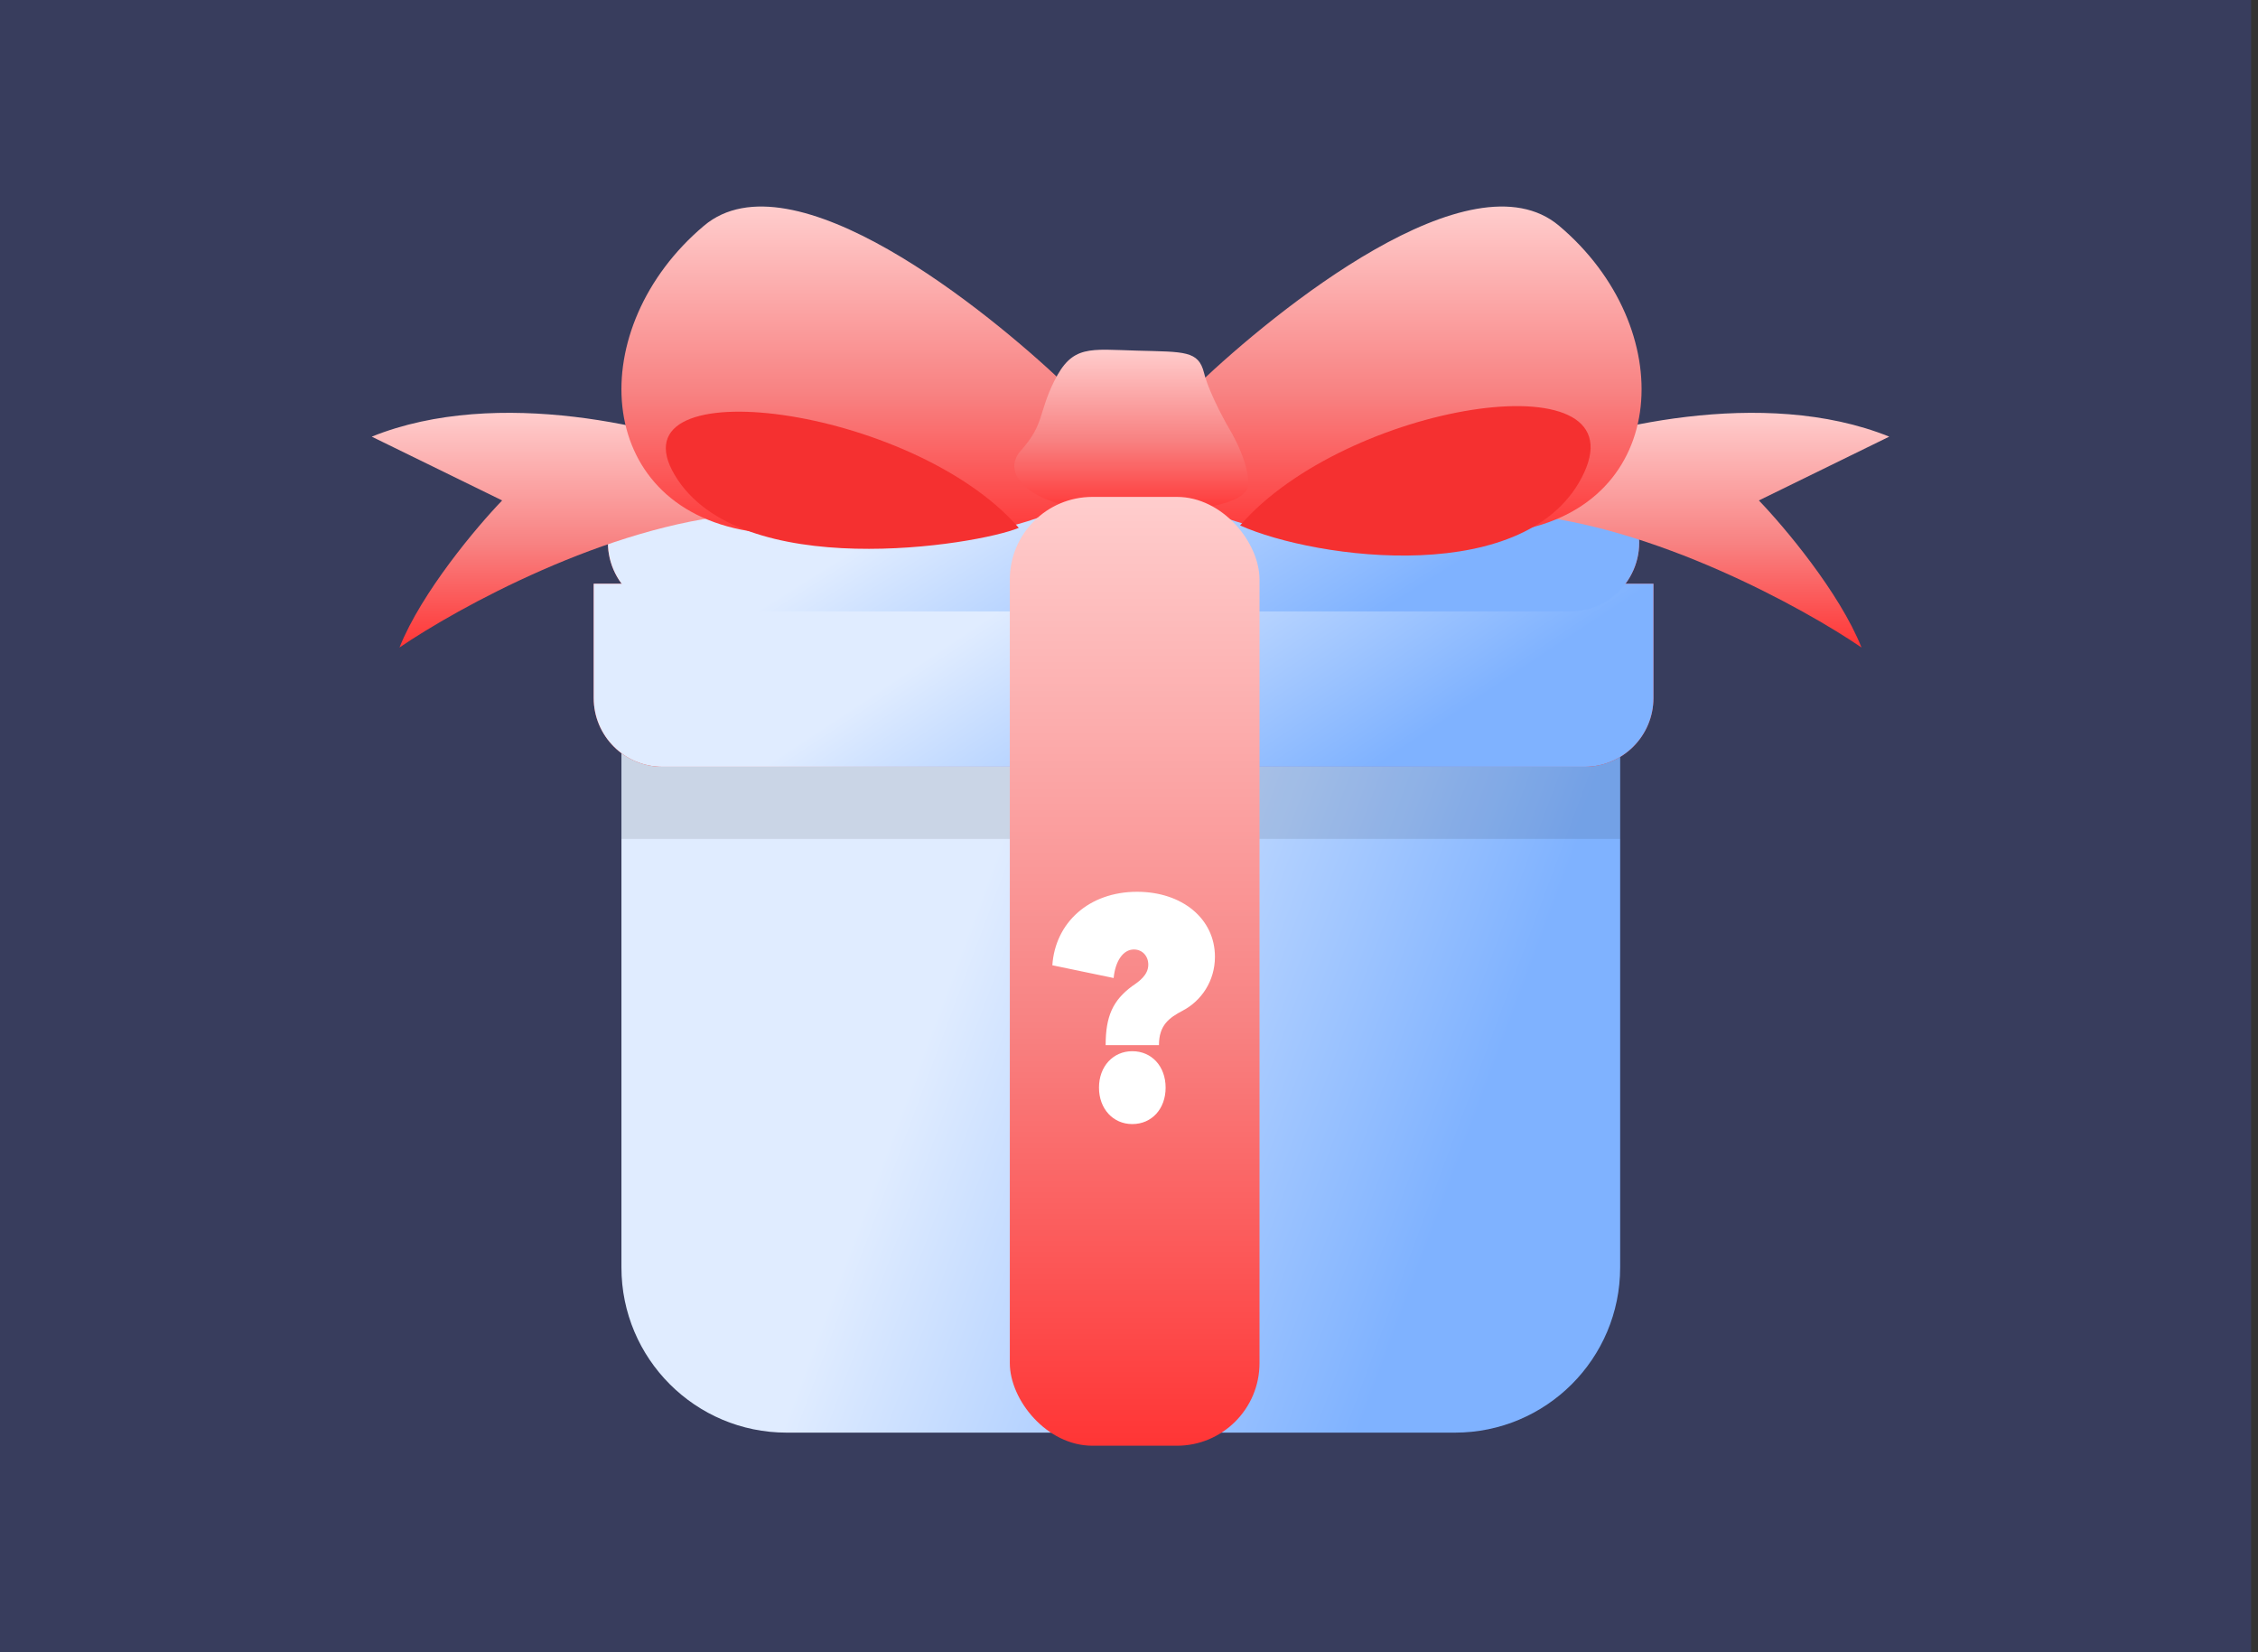 <svg width="164" height="120" viewBox="0 0 164 120" fill="none" xmlns="http://www.w3.org/2000/svg">
<rect x="0" y="0" width="164" height="120" fill="#333333" stroke="none"/>
<rect width="163.5" height="120" fill="#383D5D"/>
<path d="M45.135 53.273H117.673V92.05C117.673 98.677 112.301 104.05 105.673 104.05H57.135C50.507 104.05 45.135 98.677 45.135 92.05V53.273Z" fill="url(#paint0_linear_5799_6451)"/>
<path fill-rule="evenodd" clip-rule="evenodd" d="M50.081 31.512C47.905 31.512 45.979 32.919 45.318 34.992L44.394 37.888C43.874 39.516 44.23 41.162 45.146 42.393H43.12V50.692C43.12 53.453 45.358 55.692 48.12 55.692H115.091C117.852 55.692 120.091 53.453 120.091 50.692V42.393H118.064C118.98 41.162 119.336 39.516 118.817 37.888L117.893 34.992C117.232 32.919 115.306 31.512 113.13 31.512H50.081Z" fill="#F9443D"/>
<rect opacity="0.1" x="45.135" y="53.273" width="72.538" height="7.657" fill="black"/>
<path d="M43.12 42.393H120.091V50.691C120.091 53.453 117.852 55.691 115.091 55.691H48.12C45.358 55.691 43.12 53.453 43.12 50.691V42.393Z" fill="url(#paint1_linear_5799_6451)"/>
<path d="M45.318 34.992C45.979 32.919 47.905 31.512 50.081 31.512H113.13C115.306 31.512 117.232 32.919 117.893 34.992L118.817 37.888C119.846 41.113 117.439 44.408 114.053 44.408H49.157C45.772 44.408 43.365 41.113 44.394 37.888L45.318 34.992Z" fill="url(#paint2_linear_5799_6451)"/>
<path d="M137.218 31.713C128.03 28.006 115.927 31.109 111.024 33.124L110.419 37.355C120.091 38.161 130.972 44.139 135.203 47.027C133.591 42.997 129.561 38.228 127.748 36.347L137.218 31.713Z" fill="url(#paint3_linear_5799_6451)"/>
<path d="M27 31.713C36.188 28.006 48.291 31.109 53.195 33.124L53.799 37.355C44.127 38.161 33.246 44.139 29.015 47.027C30.627 42.997 34.657 38.228 36.471 36.347L27 31.713Z" fill="url(#paint4_linear_5799_6451)"/>
<path d="M113.24 16.4C106.848 11.004 92.621 22.579 87.046 27.885L85.434 35.743C89.707 39.178 100.404 40.158 110.016 38.564C121.378 36.681 121.967 23.765 113.24 16.4Z" fill="url(#paint5_linear_5799_6451)"/>
<path d="M51.124 16.4C57.516 11.004 71.743 22.579 77.318 27.885L78.93 35.743C74.657 39.178 63.96 40.158 54.348 38.564C42.986 36.681 42.397 23.765 51.124 16.4Z" fill="url(#paint6_linear_5799_6451)"/>
<path d="M90.068 38.161C95.575 40.629 111.157 42.739 115.054 34.333C118.95 25.927 97.749 29.295 90.068 38.161Z" fill="#F53030"/>
<path d="M73.995 38.337C70.971 39.602 53.706 42.384 49.01 34.508C44.313 26.633 66.314 29.471 73.995 38.337Z" fill="#F53030"/>
<path d="M90.673 35.139C90.673 36.912 85.3 37.221 82.613 37.154C75.414 37.438 72.419 34.659 74.15 32.721C75.859 30.808 75.402 30.038 76.568 27.683C77.884 25.025 79.124 25.372 82.613 25.467C86.043 25.56 87.046 25.467 87.449 27.079C87.852 28.691 89.262 31.109 89.262 31.109C89.262 31.109 90.673 33.365 90.673 35.139Z" fill="url(#paint7_linear_5799_6451)"/>
<rect x="73.344" y="36.089" width="18.135" height="68.912" rx="6" fill="url(#paint8_linear_5799_6451)"/>
<path d="M82.24 81.64C83.653 81.64 84.66 80.537 84.66 78.993C84.66 77.45 83.653 76.347 82.24 76.347C80.846 76.347 79.82 77.45 79.82 78.993C79.82 80.537 80.846 81.64 82.24 81.64ZM84.176 75.906C84.176 74.451 84.912 73.921 85.918 73.392C87.254 72.686 88.242 71.253 88.242 69.489C88.242 66.71 85.841 64.769 82.588 64.769C79.104 64.769 76.645 66.996 76.432 70.106L80.885 71.032C81.001 69.819 81.562 68.959 82.356 68.959C82.956 68.959 83.401 69.422 83.401 70.062C83.401 70.812 82.743 71.275 82.221 71.628C80.827 72.664 80.304 73.811 80.304 75.906H84.176Z" fill="white"/>
<defs>
<linearGradient id="paint0_linear_5799_6451" x1="65.142" y1="81.309" x2="102.064" y2="95.054" gradientUnits="userSpaceOnUse">
<stop stop-color="#E0ECFF"/>
<stop offset="1" stop-color="#7FB2FF"/>
</linearGradient>
<linearGradient id="paint1_linear_5799_6451" x1="64.349" y1="49.736" x2="77.971" y2="70.28" gradientUnits="userSpaceOnUse">
<stop stop-color="#E0ECFF"/>
<stop offset="1" stop-color="#7FB2FF"/>
</linearGradient>
<linearGradient id="paint2_linear_5799_6451" x1="63.988" y1="38.632" x2="76.92" y2="59.168" gradientUnits="userSpaceOnUse">
<stop stop-color="#E0ECFF"/>
<stop offset="1" stop-color="#7FB2FF"/>
</linearGradient>
<linearGradient id="paint3_linear_5799_6451" x1="123.819" y1="29.983" x2="123.819" y2="47.027" gradientUnits="userSpaceOnUse">
<stop stop-color="#FFCDCD"/>
<stop offset="0.557" stop-color="#F88282"/>
<stop offset="1" stop-color="#FF3535"/>
</linearGradient>
<linearGradient id="paint4_linear_5799_6451" x1="40.4" y1="29.983" x2="40.4" y2="47.027" gradientUnits="userSpaceOnUse">
<stop stop-color="#FFCDCD"/>
<stop offset="0.557" stop-color="#F88282"/>
<stop offset="1" stop-color="#FF3535"/>
</linearGradient>
<linearGradient id="paint5_linear_5799_6451" x1="102.332" y1="15" x2="102.332" y2="39.308" gradientUnits="userSpaceOnUse">
<stop stop-color="#FFCDCD"/>
<stop offset="0.557" stop-color="#F88282"/>
<stop offset="1" stop-color="#FF3535"/>
</linearGradient>
<linearGradient id="paint6_linear_5799_6451" x1="62.032" y1="15" x2="62.032" y2="39.308" gradientUnits="userSpaceOnUse">
<stop stop-color="#FFCDCD"/>
<stop offset="0.557" stop-color="#F88282"/>
<stop offset="1" stop-color="#FF3535"/>
</linearGradient>
<linearGradient id="paint7_linear_5799_6451" x1="82.172" y1="25.399" x2="82.172" y2="37.174" gradientUnits="userSpaceOnUse">
<stop stop-color="#FFCDCD"/>
<stop offset="0.557" stop-color="#F88282"/>
<stop offset="1" stop-color="#FF3535"/>
</linearGradient>
<linearGradient id="paint8_linear_5799_6451" x1="82.411" y1="36.089" x2="82.411" y2="105" gradientUnits="userSpaceOnUse">
<stop stop-color="#FFCDCD"/>
<stop offset="0.557" stop-color="#F88282"/>
<stop offset="1" stop-color="#FF3535"/>
</linearGradient>
</defs>
</svg>
